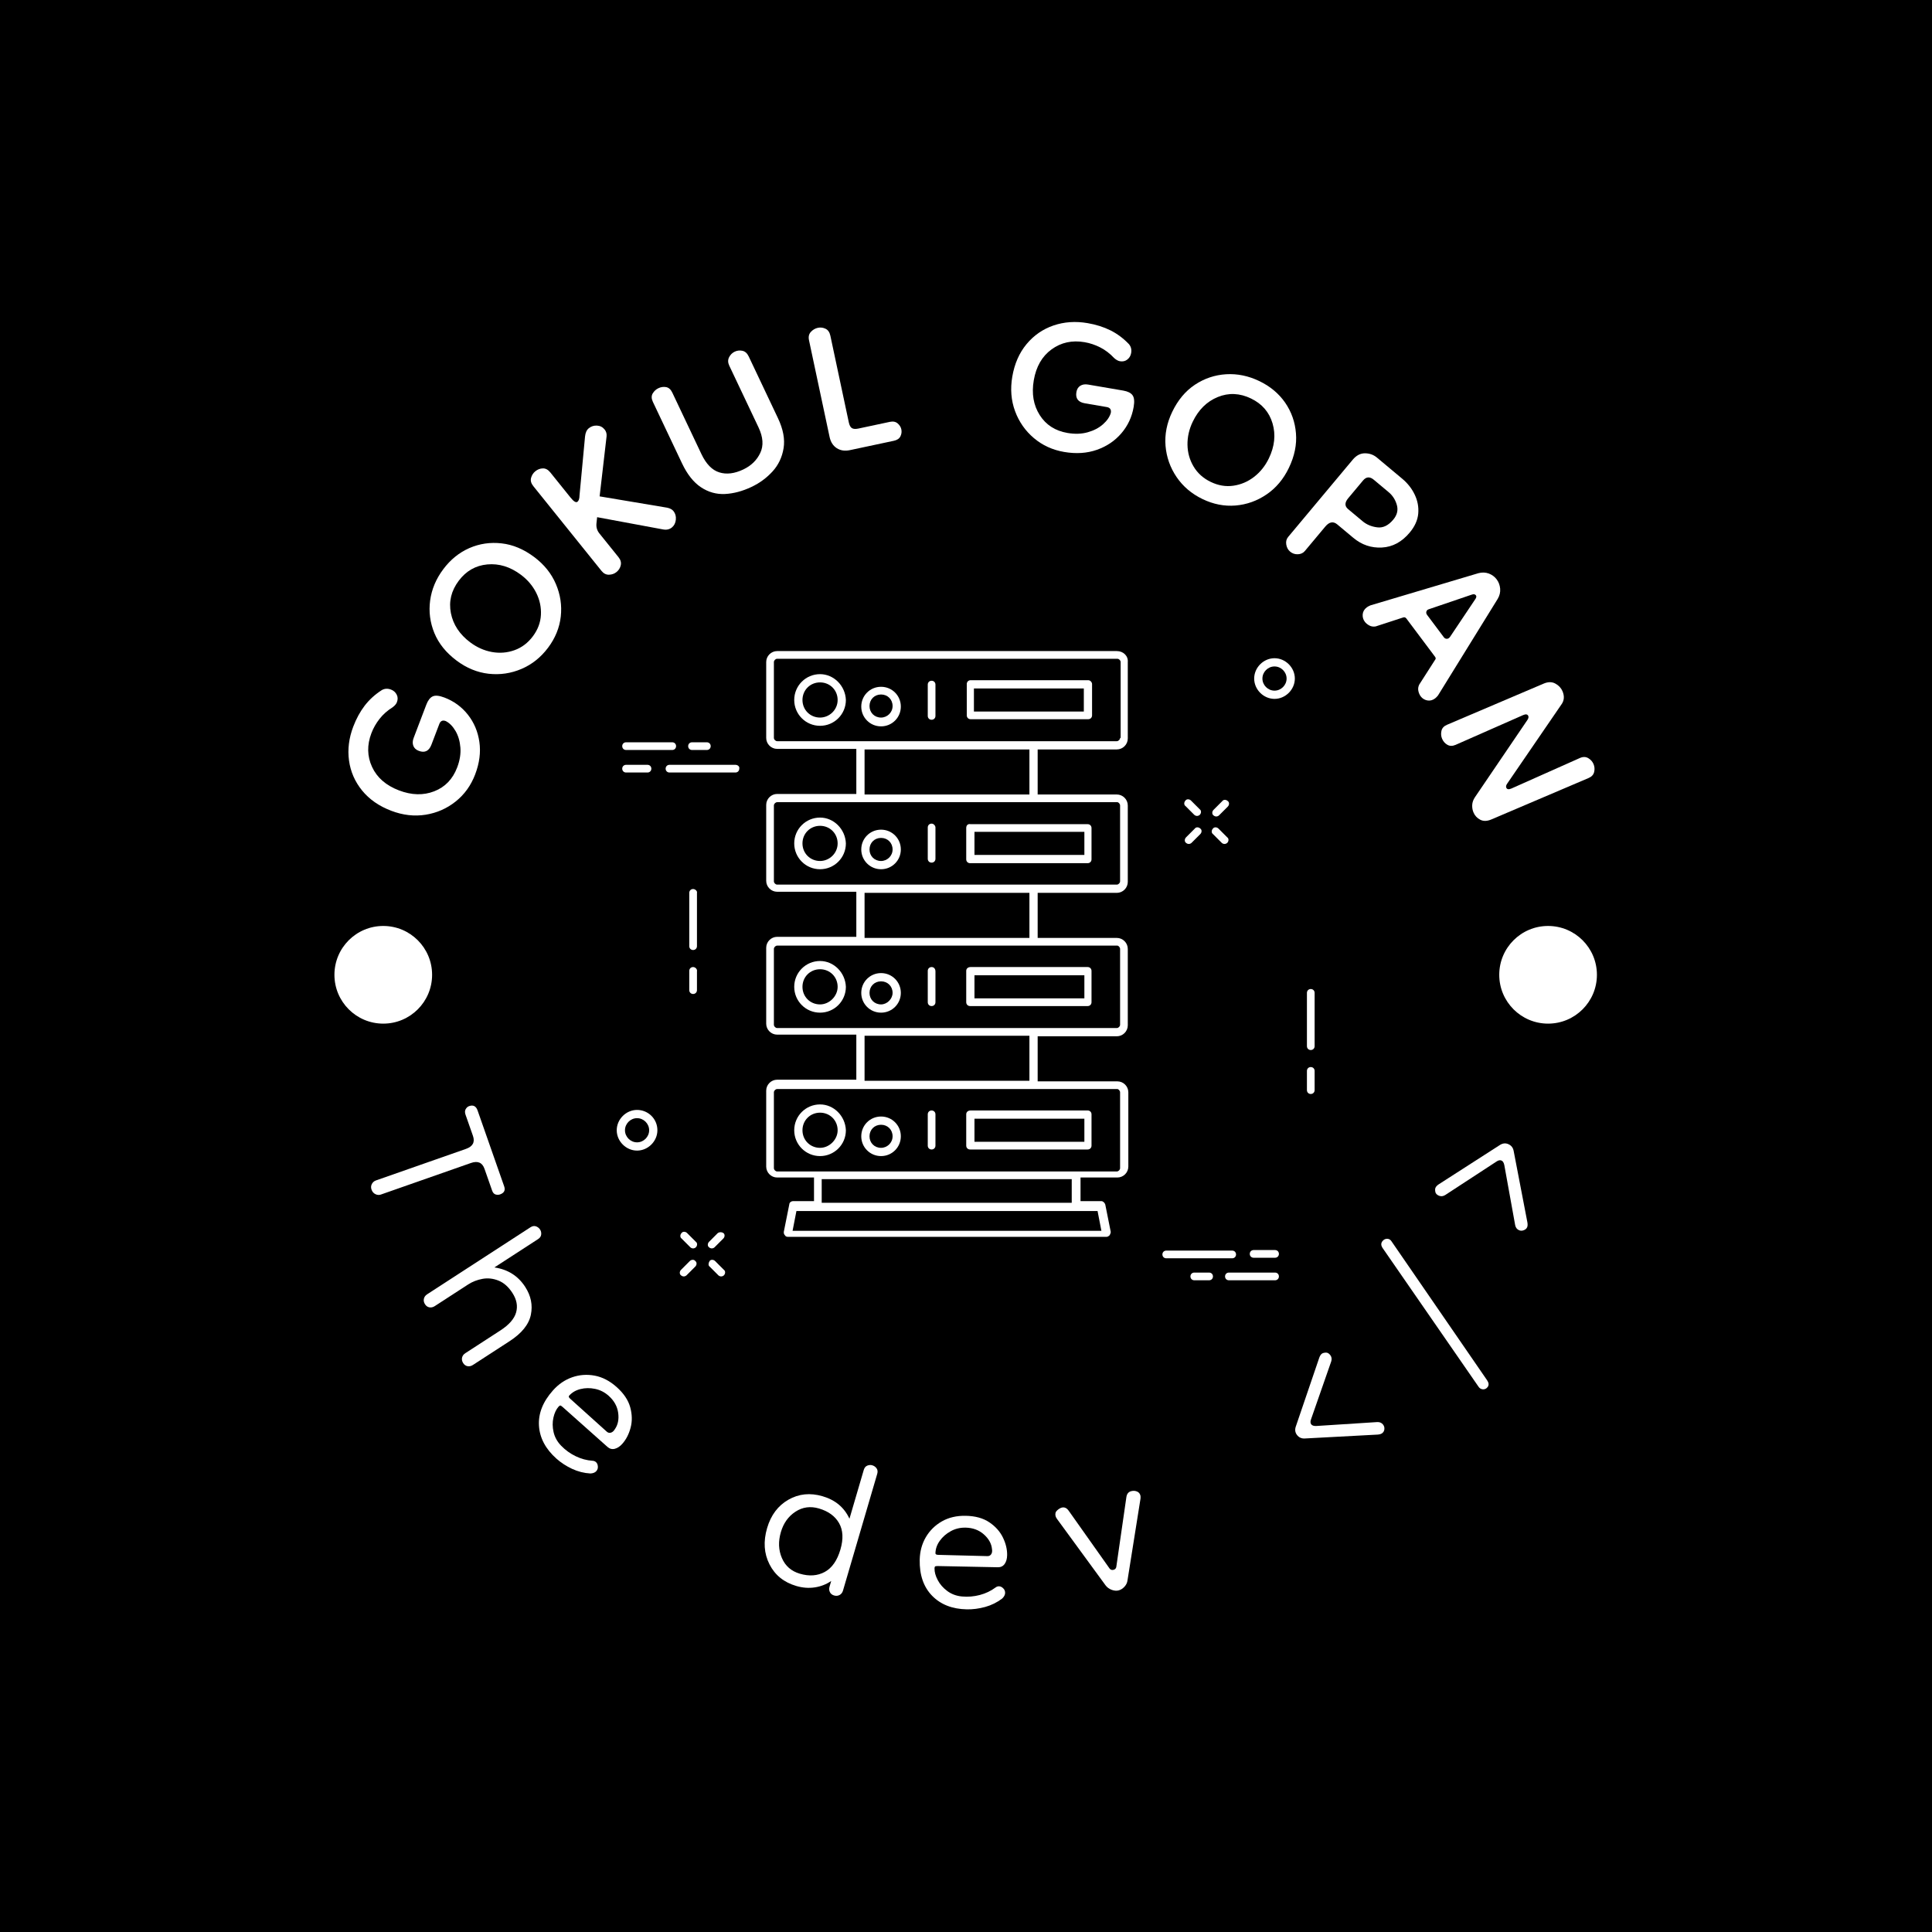 <svg xmlns="http://www.w3.org/2000/svg" version="1.1" xmlns:xlink="http://www.w3.org/1999/xlink" xmlns:svgjs="http://svgjs.dev/svgjs" width="1500" height="1500" viewBox="0 0 1500 1500"><rect width="1500" height="1500" fill="#000000"></rect><g transform="matrix(0.667,0,0,0.667,249.5,249.5)"><svg viewBox="0 0 280 280" data-background-color="#1d366f" preserveAspectRatio="xMidYMid meet" height="1500" width="1500" xmlns="http://www.w3.org/2000/svg" xmlns:xlink="http://www.w3.org/1999/xlink"><g id="tight-bounds" transform="matrix(1,0,0,1,0.14,0.14)"><svg viewBox="0 0 279.72 279.72" height="279.72" width="279.72"><g><svg viewBox="0 0 279.72 279.72" height="279.72" width="279.72"><g><svg viewBox="0 0 279.72 279.72" height="279.72" width="279.72"><g id="textblocktransform"><svg viewBox="0 0 279.72 279.72" height="279.72" width="279.72" id="textblock"><g><svg viewBox="0 0 279.72 279.72" height="279.72" width="279.72"><g transform="matrix(1,0,0,1,64.04,71.502)"><svg viewBox="0 0 151.64 136.715" height="136.715" width="151.64"><g id="icon-0"><svg xmlns="http://www.w3.org/2000/svg" xmlns:xlink="http://www.w3.org/1999/xlink" version="1.1" x="0" y="0" viewBox="0.5 6.7 127 114.5" enable-background="new 0 0 128 128" xml:space="preserve" height="136.715" width="151.64" class="icon-jxe-0" data-fill-palette-color="accent" id="jxe-0"><g fill="#18ff00" data-fill-palette-color="accent"><path d="M14.4 50C14 50 13.7 50.3 13.7 50.7V60.4C13.7 60.8 14 61.1 14.4 61.1S15.1 60.8 15.1 60.4V50.7C15.2 50.4 14.8 50 14.4 50" fill="#ffffff" data-fill-palette-color="accent"></path><path d="M14.4 64.2C14 64.2 13.7 64.5 13.7 64.9V68.4C13.7 68.8 14 69.1 14.4 69.1S15.1 68.8 15.1 68.4V65C15.2 64.6 14.8 64.2 14.4 64.2" fill="#ffffff" data-fill-palette-color="accent"></path><path d="M126.8 68.2C126.4 68.2 126.1 68.5 126.1 68.9V78.6C126.1 79 126.4 79.3 126.8 79.3S127.5 79 127.5 78.6V68.9C127.5 68.5 127.2 68.2 126.8 68.2" fill="#ffffff" data-fill-palette-color="accent"></path><path d="M126.8 82.4C126.4 82.4 126.1 82.7 126.1 83.1V86.6C126.1 87 126.4 87.3 126.8 87.3S127.5 87 127.5 86.6V83.1C127.5 82.7 127.2 82.4 126.8 82.4" fill="#ffffff" data-fill-palette-color="accent"></path><path d="M120.2 8C118.2 8 116.5 9.7 116.5 11.7S118.2 15.4 120.2 15.4 123.9 13.7 123.9 11.7 122.2 8 120.2 8M120.2 13.9C119 13.9 118 12.9 118 11.7S119 9.5 120.2 9.5 122.4 10.5 122.4 11.7 121.4 13.9 120.2 13.9" fill="#ffffff" data-fill-palette-color="accent"></path><path d="M4.2 90.2C2.2 90.2 0.5 91.9 0.5 93.9S2.2 97.6 4.2 97.6 7.9 95.9 7.9 93.9C7.9 91.8 6.2 90.2 4.2 90.2M4.2 96.1C3 96.1 2 95.1 2 93.9S3 91.7 4.2 91.7 6.4 92.7 6.4 93.9 5.4 96.1 4.2 96.1" fill="#ffffff" data-fill-palette-color="accent"></path><path d="M22.1 27.4H10.1C9.7 27.4 9.4 27.7 9.4 28.1S9.7 28.8 10.1 28.8H22.1C22.5 28.8 22.8 28.5 22.8 28.1 22.9 27.7 22.5 27.4 22.1 27.4" fill="#ffffff" data-fill-palette-color="accent"></path><path d="M2.2 28.8H6.1C6.5 28.8 6.8 28.5 6.8 28.1S6.5 27.4 6.1 27.4H2.2C1.8 27.4 1.5 27.7 1.5 28.1S1.8 28.8 2.2 28.8" fill="#ffffff" data-fill-palette-color="accent"></path><path d="M2.2 24.7H10.6C11 24.7 11.3 24.4 11.3 24S11 23.3 10.6 23.3H2.2C1.8 23.3 1.5 23.6 1.5 24S1.8 24.7 2.2 24.7" fill="#ffffff" data-fill-palette-color="accent"></path><path d="M14.2 24.7H16.9C17.3 24.7 17.6 24.4 17.6 24S17.3 23.3 16.9 23.3H14.2C13.8 23.3 13.5 23.6 13.5 24S13.8 24.7 14.2 24.7" fill="#ffffff" data-fill-palette-color="accent"></path><path d="M113.2 116.5C113.2 116.1 112.9 115.8 112.5 115.8H100.5C100.1 115.8 99.8 116.1 99.8 116.5S100.1 117.2 100.5 117.2H112.5C112.9 117.2 113.2 116.9 113.2 116.5" fill="#ffffff" data-fill-palette-color="accent"></path><path d="M120.3 115.7H116.4C116 115.7 115.7 116 115.7 116.4S116 117.1 116.4 117.1H120.3C120.7 117.1 121 116.8 121 116.4S120.7 115.7 120.3 115.7" fill="#ffffff" data-fill-palette-color="accent"></path><path d="M120.3 119.8H111.9C111.5 119.8 111.2 120.1 111.2 120.5S111.5 121.2 111.9 121.2H120.3C120.7 121.2 121 120.9 121 120.5S120.7 119.8 120.3 119.8" fill="#ffffff" data-fill-palette-color="accent"></path><path d="M108.3 119.8H105.6C105.2 119.8 104.9 120.1 104.9 120.5S105.2 121.2 105.6 121.2H108.3C108.7 121.2 109 120.9 109 120.5S108.7 119.8 108.3 119.8" fill="#ffffff" data-fill-palette-color="accent"></path><path d="M105.6 36.5C105.7 36.6 105.9 36.7 106.1 36.7S106.5 36.6 106.6 36.5C106.9 36.2 106.9 35.7 106.6 35.5L105 33.9C104.7 33.6 104.2 33.6 104 33.9 103.7 34.2 103.7 34.7 104 34.9z" fill="#ffffff" data-fill-palette-color="accent"></path><path d="M110.6 41.6C110.7 41.7 110.9 41.8 111.1 41.8S111.5 41.7 111.6 41.6C111.9 41.3 111.9 40.8 111.6 40.6L110 39C109.7 38.7 109.2 38.7 109 39 108.7 39.3 108.7 39.8 109 40z" fill="#ffffff" data-fill-palette-color="accent"></path><path d="M104.6 41.8C104.8 41.8 105 41.7 105.1 41.6L106.7 40C107 39.7 107 39.2 106.7 39 106.4 38.7 105.9 38.7 105.7 39L104.1 40.6C103.8 40.9 103.8 41.4 104.1 41.6 104.2 41.7 104.4 41.8 104.6 41.8" fill="#ffffff" data-fill-palette-color="accent"></path><path d="M109.6 36.8C109.8 36.8 110 36.7 110.1 36.6L111.7 35C112 34.7 112 34.2 111.7 34 111.4 33.7 110.9 33.7 110.7 34L109.1 35.6C108.8 35.9 108.8 36.4 109.1 36.6 109.2 36.7 109.4 36.8 109.6 36.8" fill="#ffffff" data-fill-palette-color="accent"></path><path d="M13.3 112.6C13 112.3 12.5 112.3 12.3 112.6 12 112.9 12 113.4 12.3 113.6L13.9 115.2C14 115.3 14.2 115.4 14.4 115.4S14.8 115.3 14.9 115.2C15.2 114.9 15.2 114.4 14.9 114.2z" fill="#ffffff" data-fill-palette-color="accent"></path><path d="M18.4 117.7C18.1 117.4 17.6 117.4 17.4 117.7S17.1 118.5 17.4 118.7L19 120.3C19.1 120.4 19.3 120.5 19.5 120.5S19.9 120.4 20 120.3C20.3 120 20.3 119.5 20 119.3z" fill="#ffffff" data-fill-palette-color="accent"></path><path d="M13.8 117.7L12.2 119.3C11.9 119.6 11.9 120.1 12.2 120.3 12.3 120.4 12.5 120.5 12.7 120.5S13.1 120.4 13.2 120.3L14.8 118.7C15.1 118.4 15.1 117.9 14.8 117.7 14.6 117.4 14.1 117.4 13.8 117.7" fill="#ffffff" data-fill-palette-color="accent"></path><path d="M18.9 112.6L17.3 114.2C17 114.5 17 115 17.3 115.2 17.4 115.3 17.6 115.4 17.8 115.4S18.2 115.3 18.3 115.2L19.9 113.6C20.2 113.3 20.2 112.8 19.9 112.6S19.2 112.4 18.9 112.6" fill="#ffffff" data-fill-palette-color="accent"></path><path d="M91.5 6.7H29.7C28.6 6.7 27.7 7.6 27.7 8.7V22.5C27.7 23.6 28.6 24.5 29.7 24.5H44.1V32.7H29.7C28.6 32.7 27.7 33.6 27.7 34.7V48.5C27.7 49.6 28.6 50.5 29.7 50.5H44.1V58.7H29.7C28.6 58.7 27.7 59.6 27.7 60.7V74.5C27.7 75.6 28.6 76.5 29.7 76.5H44.1V84.7H29.7C28.6 84.7 27.7 85.6 27.7 86.7V100.5C27.7 101.6 28.6 102.5 29.7 102.5H36.4V106.8H32.6C32.2 106.8 31.9 107.1 31.9 107.4L30.9 112.4C30.9 112.6 30.9 112.8 31.1 113 31.2 113.2 31.4 113.3 31.7 113.3H89.6C89.8 113.3 90 113.2 90.2 113 90.3 112.8 90.4 112.6 90.4 112.4L89.4 107.4C89.3 107.1 89 106.8 88.7 106.8H84.9V102.5H91.6C92.7 102.5 93.6 101.6 93.6 100.5V87C93.6 85.9 92.7 85 91.6 85H77.1V76.8H91.5C92.6 76.8 93.5 75.9 93.5 74.8V60.9C93.5 59.8 92.6 58.9 91.5 58.9H77.1V50.7H91.5C92.6 50.7 93.5 49.8 93.5 48.7V34.8C93.5 33.7 92.6 32.8 91.5 32.8H77.1V24.6H91.5C92.6 24.6 93.5 23.7 93.5 22.6V8.7C93.6 7.6 92.7 6.7 91.5 6.7M88.7 112.2H32.5L33.2 108.6H88zM83.3 107.1H37.8V102.8H83.3zM92.1 87V100.8C92.1 101.1 91.8 101.4 91.5 101.4H29.7C29.4 101.4 29.1 101.1 29.1 100.8V87C29.1 86.7 29.4 86.4 29.7 86.4H91.6C91.8 86.4 92.1 86.7 92.1 87M75.6 84.9H45.6V76.7H75.6zM92.1 60.9V74.7C92.1 75 91.8 75.3 91.5 75.3H29.7C29.4 75.3 29.1 75 29.1 74.7V60.9C29.1 60.6 29.4 60.3 29.7 60.3H91.6C91.8 60.3 92.1 60.6 92.1 60.9M75.6 58.9H45.6V50.7H75.6zM92.1 34.8V48.6C92.1 48.9 91.8 49.2 91.5 49.2H29.7C29.4 49.2 29.1 48.9 29.1 48.6V34.8C29.1 34.5 29.4 34.2 29.7 34.2H91.6C91.8 34.2 92.1 34.5 92.1 34.8M75.6 32.8H45.6V24.6H75.6zM92.1 22.5C92.1 22.8 91.8 23.1 91.5 23.1H29.7C29.4 23.1 29.1 22.8 29.1 22.5V8.7C29.1 8.4 29.4 8.1 29.7 8.1H91.6C91.9 8.1 92.2 8.4 92.2 8.7V22.5z" fill="#ffffff" data-fill-palette-color="accent"></path><path d="M37.5 10.9C34.9 10.9 32.8 13 32.8 15.6S34.9 20.3 37.5 20.3 42.2 18.2 42.2 15.6C42.1 13 40 10.9 37.5 10.9M37.5 18.8C35.7 18.8 34.3 17.4 34.3 15.6S35.7 12.4 37.5 12.4 40.7 13.8 40.7 15.6 39.2 18.8 37.5 18.8" fill="#ffffff" data-fill-palette-color="accent"></path><path d="M48.6 13.2C46.6 13.2 45 14.8 45 16.8S46.6 20.4 48.6 20.4 52.2 18.8 52.2 16.8 50.6 13.2 48.6 13.2M48.6 18.8C47.4 18.8 46.5 17.9 46.5 16.7S47.4 14.6 48.6 14.6 50.7 15.5 50.7 16.7 49.7 18.8 48.6 18.8" fill="#ffffff" data-fill-palette-color="accent"></path><path d="M86.3 12H64.9C64.5 12 64.2 12.3 64.2 12.7V18.4C64.2 18.8 64.5 19.1 64.9 19.1H86.3C86.7 19.1 87 18.8 87 18.4V12.7C87 12.4 86.7 12 86.3 12M85.5 17.7H65.5V13.5H85.5z" fill="#ffffff" data-fill-palette-color="accent"></path><path d="M37.5 37C34.9 37 32.8 39.1 32.8 41.7S34.9 46.4 37.5 46.4 42.2 44.3 42.2 41.7C42.1 39.1 40 37 37.5 37M37.5 44.9C35.7 44.9 34.3 43.5 34.3 41.7S35.7 38.5 37.5 38.5 40.7 39.9 40.7 41.7 39.2 44.9 37.5 44.9" fill="#ffffff" data-fill-palette-color="accent"></path><path d="M48.6 39.2C46.6 39.2 45 40.8 45 42.8S46.6 46.4 48.6 46.4 52.2 44.8 52.2 42.8 50.6 39.2 48.6 39.2M48.6 44.9C47.4 44.9 46.5 44 46.5 42.8S47.4 40.7 48.6 40.7 50.7 41.6 50.7 42.8 49.7 44.9 48.6 44.9" fill="#ffffff" data-fill-palette-color="accent"></path><path d="M64.1 38.9V44.6C64.1 45 64.4 45.3 64.8 45.3H86.2C86.6 45.3 86.9 45 86.9 44.6V38.9C86.9 38.5 86.6 38.2 86.2 38.2H64.9C64.4 38.1 64.1 38.4 64.1 38.9M65.6 39.6H85.6V43.8H65.6z" fill="#ffffff" data-fill-palette-color="accent"></path><path d="M37.5 63.1C34.9 63.1 32.8 65.2 32.8 67.8S34.9 72.5 37.5 72.5 42.2 70.4 42.2 67.8C42.1 65.2 40 63.1 37.5 63.1M37.5 71C35.7 71 34.3 69.6 34.3 67.8S35.7 64.6 37.5 64.6 40.7 66 40.7 67.8C40.7 69.5 39.2 71 37.5 71" fill="#ffffff" data-fill-palette-color="accent"></path><path d="M48.6 65.3C46.6 65.3 45 66.9 45 68.9S46.6 72.5 48.6 72.5 52.2 70.9 52.2 68.9 50.6 65.3 48.6 65.3M48.6 71C47.4 71 46.5 70.1 46.5 68.9S47.4 66.8 48.6 66.8 50.7 67.7 50.7 68.9C50.7 70 49.7 71 48.6 71" fill="#ffffff" data-fill-palette-color="accent"></path><path d="M64.1 64.9V70.6C64.1 71 64.4 71.3 64.8 71.3H86.2C86.6 71.3 86.9 71 86.9 70.6V64.9C86.9 64.5 86.6 64.2 86.2 64.2H64.9C64.4 64.2 64.1 64.5 64.1 64.9M65.6 65.7H85.6V69.9H65.6z" fill="#ffffff" data-fill-palette-color="accent"></path><path d="M37.5 89.2C34.9 89.2 32.8 91.3 32.8 93.9S34.9 98.6 37.5 98.6 42.2 96.5 42.2 93.9C42.1 91.3 40 89.2 37.5 89.2M37.5 97.1C35.7 97.1 34.3 95.7 34.3 93.9S35.7 90.7 37.5 90.7 40.7 92.1 40.7 93.9C40.7 95.6 39.2 97.1 37.5 97.1" fill="#ffffff" data-fill-palette-color="accent"></path><path d="M48.6 91.4C46.6 91.4 45 93 45 95S46.6 98.6 48.6 98.6 52.2 97 52.2 95 50.6 91.4 48.6 91.4M48.6 97.1C47.4 97.1 46.5 96.2 46.5 95S47.4 92.9 48.6 92.9 50.7 93.8 50.7 95 49.7 97.1 48.6 97.1" fill="#ffffff" data-fill-palette-color="accent"></path><path d="M64.1 91V96.7C64.1 97.1 64.4 97.4 64.8 97.4H86.2C86.6 97.4 86.9 97.1 86.9 96.7V91C86.9 90.6 86.6 90.3 86.2 90.3H64.9C64.4 90.3 64.1 90.6 64.1 91M65.6 91.8H85.6V96H65.6z" fill="#ffffff" data-fill-palette-color="accent"></path><path d="M57.8 12.1C57.4 12.1 57.1 12.4 57.1 12.8V18.5C57.1 18.9 57.4 19.2 57.8 19.2S58.5 18.9 58.5 18.5V12.8C58.5 12.4 58.2 12.1 57.8 12.1" fill="#ffffff" data-fill-palette-color="accent"></path><path d="M57.8 38.1C57.4 38.1 57.1 38.4 57.1 38.8V44.5C57.1 44.9 57.4 45.2 57.8 45.2S58.5 44.9 58.5 44.5V38.8C58.5 38.5 58.2 38.1 57.8 38.1" fill="#ffffff" data-fill-palette-color="accent"></path><path d="M57.8 64.2C57.4 64.2 57.1 64.5 57.1 64.9V70.6C57.1 71 57.4 71.3 57.8 71.3S58.5 71 58.5 70.6V65C58.5 64.5 58.2 64.2 57.8 64.2" fill="#ffffff" data-fill-palette-color="accent"></path><path d="M57.8 90.3C57.4 90.3 57.1 90.6 57.1 91V96.7C57.1 97.1 57.4 97.4 57.8 97.4S58.5 97.1 58.5 96.7V91C58.5 90.6 58.2 90.3 57.8 90.3" fill="#ffffff" data-fill-palette-color="accent"></path></g></svg></g></svg></g><g id="text-0"><path d="M33.285 98.292v0c-0.916 2.405-2.327 4.367-4.231 5.887-1.908 1.525-4.084 2.486-6.53 2.881-2.452 0.393-4.943 0.108-7.474-0.856v0c-2.662-1.014-4.774-2.482-6.337-4.404-1.563-1.922-2.511-4.094-2.844-6.515-0.33-2.428-0.022-4.885 0.925-7.372v0c0.661-1.735 1.491-3.255 2.49-4.56 1.008-1.309 2.246-2.433 3.715-3.372v0c0.613-0.348 1.279-0.384 2-0.11v0c0.551 0.21 0.959 0.57 1.224 1.08 0.265 0.51 0.284 1.062 0.057 1.657v0c-0.143 0.376-0.451 0.743-0.924 1.1v0c-1.148 0.717-2.101 1.563-2.86 2.536-0.756 0.967-1.342 1.999-1.759 3.095v0c-0.98 2.574-0.933 5.02 0.142 7.338 1.073 2.323 3.025 4.024 5.857 5.102v0c2.743 1.045 5.294 1.109 7.65 0.192 2.357-0.917 4.018-2.64 4.982-5.171v0c0.58-1.522 0.814-2.967 0.704-4.336-0.108-1.375-0.461-2.575-1.06-3.599-0.6-1.024-1.305-1.741-2.118-2.151v0c-0.676-0.258-1.143-0.048-1.401 0.629v0l-1.714 4.5c-0.53 1.39-1.449 1.836-2.758 1.338v0c-0.589-0.224-0.981-0.589-1.176-1.094-0.193-0.511-0.169-1.083 0.073-1.715v0l2.751-7.225c0.353-0.927 0.81-1.524 1.371-1.79 0.563-0.273 1.415-0.193 2.554 0.241v0c2.067 0.787 3.77 2.031 5.109 3.731 1.335 1.692 2.166 3.661 2.494 5.909 0.325 2.254 0.021 4.605-0.912 7.054z" fill="#ffffff" data-fill-palette-color="primary"></path><path d="M49.12 70.775v0c-1.571 2.097-3.496 3.632-5.774 4.605-2.278 0.973-4.655 1.323-7.132 1.051-2.477-0.282-4.799-1.234-6.966-2.858v0c-2.28-1.708-3.889-3.701-4.828-5.98-0.941-2.288-1.248-4.649-0.922-7.085 0.331-2.432 1.283-4.696 2.854-6.793v0c1.571-2.097 3.465-3.63 5.682-4.599 2.218-0.959 4.549-1.298 6.992-1.017 2.442 0.272 4.803 1.263 7.083 2.971v0c2.167 1.624 3.737 3.579 4.712 5.867 0.973 2.278 1.326 4.629 1.061 7.051-0.27 2.428-1.19 4.69-2.762 6.787zM45.813 68.297v0c1.085-1.448 1.669-2.999 1.754-4.653 0.088-1.659-0.251-3.258-1.018-4.795-0.77-1.532-1.879-2.84-3.327-3.925v0c-2.312-1.732-4.744-2.482-7.296-2.251-2.547 0.236-4.62 1.421-6.219 3.556v0c-1.624 2.167-2.191 4.506-1.702 7.016 0.494 2.514 1.897 4.638 4.209 6.369v0c1.448 1.085 3.015 1.782 4.702 2.091 1.69 0.304 3.326 0.172 4.906-0.394 1.58-0.566 2.911-1.571 3.991-3.014z" fill="#ffffff" data-fill-palette-color="primary"></path><path d="M63.984 54.335v0c-0.454 0.366-0.997 0.557-1.628 0.575-0.626 0.013-1.166-0.262-1.62-0.826v0l-14.822-18.423c-0.483-0.601-0.645-1.197-0.486-1.79 0.165-0.597 0.474-1.078 0.929-1.444v0c0.496-0.399 1.04-0.605 1.632-0.617 0.598-0.016 1.138 0.276 1.622 0.877v0l4.417 5.49c0.676 0.841 1.174 1.133 1.493 0.877v0c0.282-0.227 0.428-0.693 0.437-1.397v0l1.198-12.784c0.085-0.825 0.357-1.422 0.817-1.792v0c0.527-0.424 1.127-0.614 1.799-0.57 0.668 0.039 1.214 0.322 1.638 0.849v0c0.34 0.423 0.482 0.92 0.425 1.491v0l-1.511 13.035 14.677 2.462c0.624 0.134 1.077 0.376 1.359 0.726v0c0.424 0.527 0.599 1.157 0.525 1.888-0.084 0.73-0.371 1.292-0.862 1.687v0c-0.527 0.424-1.167 0.565-1.919 0.421v0l-14.321-2.659-0.143 1.329c-0.09 0.829 0.119 1.56 0.627 2.192v0l4.166 5.177c0.454 0.564 0.615 1.144 0.484 1.74-0.126 0.592-0.437 1.087-0.933 1.486z" fill="#ffffff" data-fill-palette-color="primary"></path><path d="M94.848 22.897l-6.355-13.409c-0.31-0.654-0.324-1.263-0.042-1.827 0.285-0.558 0.693-0.963 1.226-1.215v0c0.527-0.25 1.083-0.313 1.668-0.19 0.585 0.123 1.043 0.533 1.373 1.23v0l6.354 13.409c1.139 2.404 1.546 4.585 1.22 6.542-0.32 1.954-1.121 3.635-2.404 5.044-1.286 1.403-2.807 2.521-4.563 3.353v0c-1.956 0.927-3.875 1.44-5.757 1.538-1.879 0.089-3.619-0.399-5.222-1.464-1.608-1.062-2.984-2.799-4.126-5.209v0l-6.324-13.345c-0.33-0.697-0.344-1.305-0.043-1.827 0.311-0.518 0.73-0.902 1.257-1.152v0c0.533-0.253 1.086-0.329 1.659-0.23 0.57 0.108 1.021 0.51 1.351 1.207v0l6.324 13.345c1.025 2.162 2.316 3.486 3.874 3.972 1.561 0.492 3.298 0.284 5.212-0.623v0c1.72-0.815 2.954-2.015 3.7-3.601 0.75-1.579 0.622-3.429-0.382-5.548z" fill="#ffffff" data-fill-palette-color="primary"></path><path d="M124.259 25.809l-9.548 2.032c-1.101 0.234-2.057 0.092-2.866-0.429-0.803-0.521-1.322-1.336-1.558-2.443v0l-4.47-21.004c-0.16-0.754-0.023-1.362 0.413-1.825 0.429-0.461 0.933-0.753 1.51-0.876v0c0.577-0.123 1.132-0.056 1.666 0.201 0.541 0.255 0.891 0.759 1.052 1.513v0l4.005 18.82c0.141 0.662 0.372 1.086 0.692 1.271 0.314 0.187 0.779 0.215 1.395 0.084v0l6.834-1.455c0.701-0.149 1.267-0.037 1.696 0.338 0.428 0.368 0.693 0.795 0.797 1.28v0c0.113 0.531 0.047 1.042-0.198 1.533-0.245 0.491-0.718 0.811-1.42 0.96z" fill="#ffffff" data-fill-palette-color="primary"></path><path d="M161.272 28.24v0c-2.537-0.434-4.734-1.439-6.593-3.015-1.865-1.577-3.228-3.527-4.088-5.851-0.859-2.33-1.06-4.829-0.603-7.497v0c0.481-2.808 1.513-5.164 3.097-7.069 1.584-1.905 3.532-3.254 5.843-4.048 2.318-0.793 4.789-0.965 7.412-0.517v0c1.83 0.313 3.481 0.834 4.955 1.562 1.479 0.736 2.821 1.734 4.026 2.995v0c0.459 0.534 0.624 1.181 0.494 1.941v0c-0.1 0.581-0.374 1.051-0.823 1.409-0.449 0.358-0.987 0.484-1.615 0.376v0c-0.396-0.068-0.816-0.299-1.258-0.694v0c-0.926-0.988-1.939-1.76-3.04-2.316-1.095-0.555-2.221-0.931-3.377-1.129v0c-2.715-0.465-5.106 0.054-7.172 1.557-2.073 1.502-3.364 3.745-3.875 6.731v0c-0.495 2.893-0.066 5.408 1.289 7.544 1.355 2.136 3.367 3.432 6.035 3.889v0c1.605 0.275 3.069 0.226 4.391-0.146 1.328-0.371 2.437-0.95 3.326-1.735 0.889-0.786 1.457-1.617 1.702-2.494v0c0.122-0.713-0.174-1.131-0.887-1.253v0l-4.747-0.812c-1.467-0.251-2.082-1.067-1.845-2.448v0c0.106-0.621 0.388-1.076 0.846-1.365 0.464-0.288 1.03-0.375 1.697-0.26v0l7.62 1.304c0.978 0.167 1.652 0.5 2.022 0.999 0.377 0.5 0.462 1.351 0.256 2.553v0c-0.373 2.18-1.265 4.091-2.674 5.733-1.402 1.637-3.174 2.833-5.316 3.588-2.149 0.754-4.514 0.91-7.098 0.468z" fill="#ffffff" data-fill-palette-color="primary"></path><path d="M191.319 38.471v0c-2.361-1.138-4.237-2.731-5.63-4.779-1.393-2.048-2.195-4.313-2.405-6.796-0.201-2.485 0.287-4.947 1.463-7.386v0c1.237-2.566 2.883-4.529 4.938-5.889 2.064-1.364 4.322-2.12 6.775-2.27 2.45-0.143 4.855 0.354 7.215 1.492v0c2.361 1.138 4.23 2.701 5.607 4.69 1.369 1.992 2.15 4.214 2.345 6.666 0.203 2.449-0.314 4.957-1.551 7.523v0c-1.176 2.439-2.792 4.357-4.85 5.753-2.048 1.393-4.286 2.193-6.715 2.399-2.434 0.203-4.831-0.265-7.191-1.403zM193.114 34.749v0c1.63 0.786 3.265 1.061 4.904 0.824 1.645-0.234 3.148-0.874 4.509-1.922 1.355-1.051 2.425-2.391 3.211-4.021v0c1.254-2.602 1.522-5.133 0.803-7.592-0.722-2.454-2.284-4.26-4.686-5.418v0c-2.439-1.176-4.843-1.282-7.213-0.319-2.372 0.969-4.185 2.755-5.44 5.357v0c-0.786 1.63-1.168 3.302-1.146 5.017 0.028 1.717 0.472 3.297 1.332 4.738 0.86 1.441 2.102 2.554 3.726 3.336z" fill="#ffffff" data-fill-palette-color="primary"></path><path d="M210.355 49.895v0c-0.447-0.374-0.726-0.887-0.837-1.539-0.105-0.647 0.029-1.194 0.403-1.641v0l14.037-16.792c0.782-0.936 1.673-1.401 2.673-1.394 0.99 0.007 1.85 0.315 2.581 0.925v0l5.507 4.604c1.183 0.989 2.087 2.143 2.714 3.462 0.632 1.323 0.886 2.697 0.761 4.121-0.13 1.42-0.748 2.791-1.852 4.112v0c-1.707 2.041-3.718 3.125-6.033 3.251-2.315 0.126-4.391-0.578-6.227-2.113v0l-3.479-2.908c-0.869-0.726-1.738-0.57-2.606 0.469v0l-4.436 5.306c-0.374 0.447-0.881 0.683-1.521 0.707-0.635 0.028-1.197-0.162-1.685-0.57zM222.946 40.648v0l3.17 2.65c0.869 0.726 1.929 1.167 3.18 1.322 1.247 0.16 2.405-0.4 3.476-1.681v0c0.838-1.003 1.095-2.068 0.77-3.195-0.319-1.123-0.913-2.048-1.782-2.774v0l-3.224-2.695c-0.864-0.722-1.644-0.667-2.34 0.166v0l-3.218 3.849c-0.782 0.936-0.793 1.722-0.032 2.358z" fill="#ffffff" data-fill-palette-color="primary"></path><path d="M226.577 65.12v0c-0.35-0.467-0.5-1.003-0.452-1.609 0.058-0.605 0.358-1.11 0.9-1.516v0c0.182-0.137 0.444-0.279 0.786-0.426v0l23.466-6.993c0.8-0.206 1.553-0.18 2.257 0.08 0.704 0.268 1.272 0.692 1.707 1.271v0c0.43 0.574 0.681 1.244 0.753 2.011 0.067 0.771-0.111 1.511-0.534 2.222v0l-12.976 20.991c-0.237 0.287-0.447 0.498-0.629 0.635v0c-0.542 0.406-1.111 0.552-1.707 0.438-0.595-0.124-1.067-0.419-1.418-0.885v0c-0.245-0.327-0.416-0.723-0.512-1.187-0.096-0.464-0.03-0.924 0.198-1.379v0l3.432-5.361c0.186-0.198 0.185-0.423-0.003-0.675v0l-6.216-8.295c-0.193-0.257-0.423-0.341-0.689-0.25v0l-5.989 1.95c-0.501 0.091-0.961 0.025-1.379-0.198-0.418-0.223-0.75-0.498-0.995-0.824zM240.105 63.626v0l3.654 4.875c0.165 0.22 0.374 0.331 0.627 0.334 0.257 0.008 0.489-0.119 0.694-0.382v0l5.472-8.171c0.279-0.377 0.336-0.675 0.172-0.894v0c-0.189-0.252-0.503-0.297-0.943-0.135v0l-9.309 3.168c-0.276 0.09-0.446 0.259-0.511 0.509-0.068 0.244-0.02 0.476 0.144 0.695z" fill="#ffffff" data-fill-palette-color="primary"></path><path d="M243.376 90.552v0c-0.229-0.536-0.275-1.107-0.139-1.711 0.132-0.595 0.532-1.035 1.198-1.319v0l21.014-8.951c0.956-0.407 1.8-0.41 2.532-0.007 0.738 0.399 1.257 0.951 1.556 1.653v0c0.462 1.085 0.382 2.052-0.24 2.9v0l-11.764 17.173c-0.246 0.345-0.316 0.644-0.208 0.897v0c0.158 0.37 0.529 0.43 1.115 0.181v0l14.915-6.648c0.666-0.284 1.264-0.265 1.793 0.055 0.527 0.314 0.905 0.74 1.134 1.277v0c0.231 0.543 0.277 1.113 0.139 1.711-0.139 0.598-0.541 1.039-1.207 1.322v0l-21.134 9.003c-0.913 0.389-1.711 0.412-2.396 0.07-0.687-0.348-1.182-0.877-1.484-1.586v0c-0.21-0.493-0.304-1.029-0.281-1.608 0.026-0.572 0.218-1.131 0.576-1.676v0l11.402-16.79c0.244-0.351 0.313-0.651 0.208-0.897v0c-0.16-0.376-0.53-0.441-1.109-0.194v0l-14.702 6.481c-0.666 0.284-1.256 0.276-1.769-0.022-0.517-0.29-0.9-0.728-1.149-1.314z" fill="#ffffff" data-fill-palette-color="primary"></path><path d="M2.702 141.842c0-5.86 4.751-10.611 10.611-10.61 5.86 0 10.611 4.751 10.611 10.61 0 5.86-4.751 10.611-10.611 10.611-5.86 0-10.611-4.751-10.611-10.611z" fill="#ffffff" data-fill-palette-color="primary"></path><path d="M255.796 141.842c0-5.86 4.751-10.611 10.611-10.61 5.86 0 10.611 4.751 10.611 10.61 0 5.86-4.751 10.611-10.611 10.611-5.86 0-10.611-4.751-10.611-10.611z" fill="#ffffff" data-fill-palette-color="primary"></path></g><g id="text-1"><path d="M10.76 188.513v0c-0.151-0.43-0.126-0.836 0.073-1.218 0.202-0.376 0.496-0.632 0.882-0.768v0l19.563-6.856c1.493-0.523 2-1.468 1.521-2.834v0l-1.613-4.601c-0.164-0.468-0.152-0.87 0.036-1.206 0.196-0.332 0.443-0.549 0.74-0.653v0c0.898-0.315 1.512-0.001 1.843 0.941v0l5.779 16.489c0.299 0.854 0 1.438-0.899 1.753v0c-0.297 0.104-0.618 0.11-0.963 0.018-0.341-0.101-0.593-0.385-0.757-0.853v0l-1.656-4.725c-0.479-1.366-1.465-1.788-2.957-1.264v0l-19.563 6.856c-0.386 0.135-0.779 0.106-1.181-0.087-0.401-0.193-0.684-0.524-0.848-0.992z" fill="#ffffff" data-fill-palette-color="secondary"></path><path d="M22.38 213.421v0c-0.244-0.377-0.326-0.767-0.244-1.171 0.087-0.408 0.322-0.736 0.704-0.984v0l22.452-14.563c0.416-0.27 0.814-0.34 1.194-0.21 0.383 0.135 0.684 0.371 0.903 0.708v0c0.197 0.304 0.277 0.655 0.24 1.054-0.033 0.405-0.258 0.742-0.674 1.012v0l-9.497 6.16c2.91 0.422 5.139 1.827 6.69 4.217v0c1.255 1.934 1.667 3.956 1.236 6.064-0.436 2.112-1.98 4.029-4.634 5.75v0l-7.954 5.159c-0.382 0.248-0.772 0.337-1.169 0.267-0.388-0.068-0.704-0.291-0.948-0.668v0c-0.248-0.382-0.331-0.776-0.25-1.18 0.091-0.402 0.327-0.727 0.71-0.975v0l7.616-4.94c1.895-1.229 3.036-2.536 3.423-3.922 0.393-1.389 0.123-2.804-0.81-4.243v0c-0.857-1.321-1.866-2.213-3.028-2.673-1.162-0.461-2.317-0.586-3.467-0.376-1.155 0.214-2.188 0.617-3.1 1.207v0l-7.27 4.716c-0.382 0.248-0.772 0.337-1.169 0.267-0.388-0.068-0.706-0.293-0.954-0.676z" fill="#ffffff" data-fill-palette-color="secondary"></path><path d="M50.948 246.981v0c-2.363-2.103-3.631-4.484-3.804-7.142-0.169-2.663 0.843-5.226 3.036-7.689v0c1.199-1.347 2.589-2.298 4.17-2.855 1.587-0.553 3.222-0.671 4.907-0.356 1.68 0.32 3.261 1.14 4.743 2.459v0c1.552 1.382 2.541 2.85 2.969 4.406 0.428 1.565 0.457 3.045 0.086 4.438-0.365 1.398-0.967 2.567-1.804 3.509v0c-0.512 0.576-1.059 0.937-1.639 1.085-0.585 0.143-1.113 0.005-1.583-0.414v0l-9.717-8.65c-0.205-0.183-0.366-0.294-0.482-0.335-0.111-0.036-0.256 0.046-0.434 0.246v0c-0.512 0.576-0.882 1.364-1.109 2.364-0.231 1.006-0.22 2.061 0.034 3.167 0.254 1.106 0.808 2.096 1.661 2.972v0c0.919 0.944 1.969 1.699 3.151 2.267 1.187 0.572 2.407 0.9 3.66 0.984v0c0.291 0.016 0.536 0.114 0.736 0.292v0c0.24 0.214 0.377 0.519 0.409 0.916 0.042 0.396-0.073 0.747-0.344 1.052v0c-0.267 0.3-0.69 0.467-1.267 0.501v0c-1.376-0.077-2.706-0.413-3.989-1.007-1.284-0.604-2.413-1.341-3.39-2.21zM53.93 233.955l7.957 7.164c0.265 0.236 0.564 0.304 0.895 0.205 0.327-0.095 0.609-0.342 0.847-0.74v0c0.68-0.965 0.922-2.154 0.726-3.567-0.196-1.413-0.885-2.645-2.066-3.697v0c-0.876-0.78-1.864-1.283-2.965-1.508-1.1-0.226-2.153-0.212-3.159 0.041-1.011 0.249-1.833 0.728-2.466 1.439v0c-0.152 0.17-0.075 0.391 0.231 0.663z" fill="#ffffff" data-fill-palette-color="secondary"></path><path d="M103.051 274.639v0c-2.688-0.788-4.628-2.356-5.818-4.703-1.197-2.349-1.369-4.976-0.517-7.883v0c0.826-2.817 2.372-4.871 4.636-6.163 2.256-1.287 4.729-1.536 7.417-0.747v0c2.772 0.813 4.718 2.442 5.838 4.886v0l3.109-10.602c0.14-0.476 0.395-0.789 0.768-0.938 0.378-0.147 0.738-0.171 1.079-0.071v0c0.392 0.115 0.705 0.336 0.937 0.663 0.232 0.327 0.279 0.728 0.139 1.204v0l-7.438 25.361c-0.126 0.431-0.369 0.747-0.729 0.949-0.366 0.2-0.768 0.236-1.205 0.108v0c-0.431-0.126-0.733-0.369-0.908-0.727-0.181-0.36-0.208-0.756-0.081-1.187v0l0.362-1.235c-1.057 0.724-2.241 1.187-3.551 1.389-1.303 0.204-2.649 0.103-4.038-0.304zM103.832 271.976v0c2.039 0.598 3.844 0.467 5.416-0.391 1.564-0.854 2.695-2.475 3.395-4.861v0c0.673-2.296 0.577-4.206-0.288-5.732-0.872-1.527-2.328-2.589-4.367-3.187v0c-1.865-0.547-3.567-0.316-5.106 0.692-1.545 1.006-2.604 2.484-3.175 4.433v0c-0.598 2.039-0.524 3.918 0.221 5.638 0.737 1.725 2.039 2.861 3.904 3.408z" fill="#ffffff" data-fill-palette-color="secondary"></path><path d="M140.096 279.717v0c-3.163-0.063-5.674-1.049-7.533-2.956-1.859-1.914-2.755-4.52-2.689-7.817v0c0.036-1.803 0.474-3.429 1.315-4.88 0.847-1.451 2.013-2.604 3.498-3.459 1.485-0.848 3.219-1.253 5.203-1.213v0c2.077 0.042 3.784 0.515 5.12 1.42 1.343 0.912 2.326 2.017 2.95 3.317 0.631 1.3 0.934 2.579 0.908 3.839v0c-0.015 0.771-0.196 1.4-0.54 1.889-0.352 0.489-0.842 0.727-1.473 0.715v0l-13.006-0.261c-0.275-0.006-0.47 0.014-0.584 0.059-0.108 0.045-0.165 0.201-0.171 0.469v0c-0.015 0.771 0.216 1.61 0.694 2.518 0.478 0.915 1.172 1.709 2.084 2.384 0.912 0.675 1.976 1.069 3.194 1.181v0c1.311 0.12 2.601 0.012 3.868-0.325 1.274-0.336 2.414-0.88 3.421-1.631v0c0.231-0.176 0.481-0.262 0.749-0.256v0c0.322 0.006 0.624 0.15 0.907 0.43 0.289 0.274 0.43 0.615 0.421 1.024v0c-0.008 0.402-0.221 0.803-0.637 1.204v0c-1.096 0.836-2.325 1.445-3.687 1.827-1.368 0.375-2.706 0.549-4.012 0.522zM133.898 267.879l10.703 0.275c0.355 0.007 0.626-0.135 0.813-0.426 0.187-0.285 0.241-0.655 0.163-1.113v0c-0.111-1.175-0.699-2.236-1.766-3.183-1.067-0.946-2.391-1.436-3.973-1.467v0c-1.173-0.024-2.25 0.236-3.233 0.78-0.983 0.543-1.774 1.238-2.375 2.084-0.607 0.846-0.92 1.745-0.938 2.696v0c-0.005 0.228 0.198 0.346 0.606 0.354z" fill="#ffffff" data-fill-palette-color="secondary"></path><path d="M173.056 275.61v0c-0.443 0.107-0.933 0.063-1.469-0.131-0.53-0.196-0.964-0.508-1.302-0.937v0l-10.611-14.512c-0.156-0.245-0.249-0.433-0.281-0.563v0c-0.127-0.528-0.009-0.949 0.356-1.265 0.363-0.322 0.698-0.52 1.004-0.594v0c0.573-0.139 1.07 0.09 1.49 0.684v0l8.888 12.56c0.211 0.273 0.492 0.367 0.844 0.282v0c0.345-0.083 0.549-0.295 0.612-0.634v0l2.19-15.163c0.102-0.721 0.462-1.156 1.081-1.306v0c0.436-0.105 0.847-0.077 1.231 0.085 0.39 0.161 0.638 0.459 0.744 0.896v0c0.031 0.13 0.037 0.339 0.017 0.627v0l-2.826 17.758c-0.059 0.525-0.283 0.996-0.672 1.414-0.382 0.416-0.814 0.683-1.296 0.799z" fill="#ffffff" data-fill-palette-color="secondary"></path><path d="M230.358 241.447v0c-0.213 0.162-0.533 0.262-0.959 0.3v0l-15.785 0.843c-0.745 0.061-1.336-0.197-1.774-0.773v0c-0.409-0.539-0.487-1.162-0.232-1.869v0l5.087-14.924c0.15-0.4 0.332-0.682 0.546-0.844v0c0.181-0.138 0.46-0.219 0.837-0.244 0.372-0.03 0.709 0.152 1.009 0.546v0c0.3 0.395 0.367 0.854 0.199 1.376v0l-4.363 12.506c-0.197 0.494-0.188 0.883 0.028 1.166v0c0.195 0.256 0.569 0.372 1.122 0.347v0l13.217-0.85c0.548-0.021 0.972 0.166 1.272 0.561v0c0.219 0.288 0.311 0.614 0.276 0.978-0.031 0.369-0.191 0.663-0.48 0.881z" fill="#ffffff" data-fill-palette-color="secondary"></path><path d="M232.359 199.714l20.813 30.251c0.37 0.559 0.406 1.037 0.11 1.436v0c-0.268 0.36-0.604 0.532-1.009 0.514-0.41-0.021-0.735-0.208-0.973-0.561v0l-20.911-30.237c-0.3-0.507-0.301-0.959-0.006-1.357v0c0.268-0.36 0.602-0.546 1.003-0.557 0.405-0.016 0.729 0.154 0.973 0.511z" fill="#ffffff" data-fill-palette-color="secondary"></path><path d="M261.856 196.695v0c-0.125 0.289-0.366 0.503-0.724 0.64-0.355 0.146-0.699 0.148-1.031 0.005v0c-0.456-0.196-0.738-0.566-0.847-1.109v0l-2.355-13.033c-0.112-0.537-0.315-0.869-0.611-0.997v0c-0.326-0.141-0.704-0.059-1.135 0.245v0l-11.088 7.243c-0.47 0.294-0.932 0.343-1.387 0.147v0c-0.456-0.196-0.713-0.479-0.774-0.848-0.066-0.371-0.054-0.662 0.036-0.871v0c0.109-0.252 0.339-0.5 0.692-0.742v0l13.258-8.52c0.625-0.417 1.248-0.491 1.869-0.223v0c0.665 0.286 1.057 0.798 1.178 1.536v0l2.983 15.514c0.066 0.423 0.045 0.76-0.064 1.013z" fill="#ffffff" data-fill-palette-color="secondary"></path></g></svg></g></svg></g></svg></g></svg></g><defs></defs></svg><rect width="279.72" height="279.72" fill="none" stroke="none" visibility="hidden"></rect></g></svg></g></svg>
